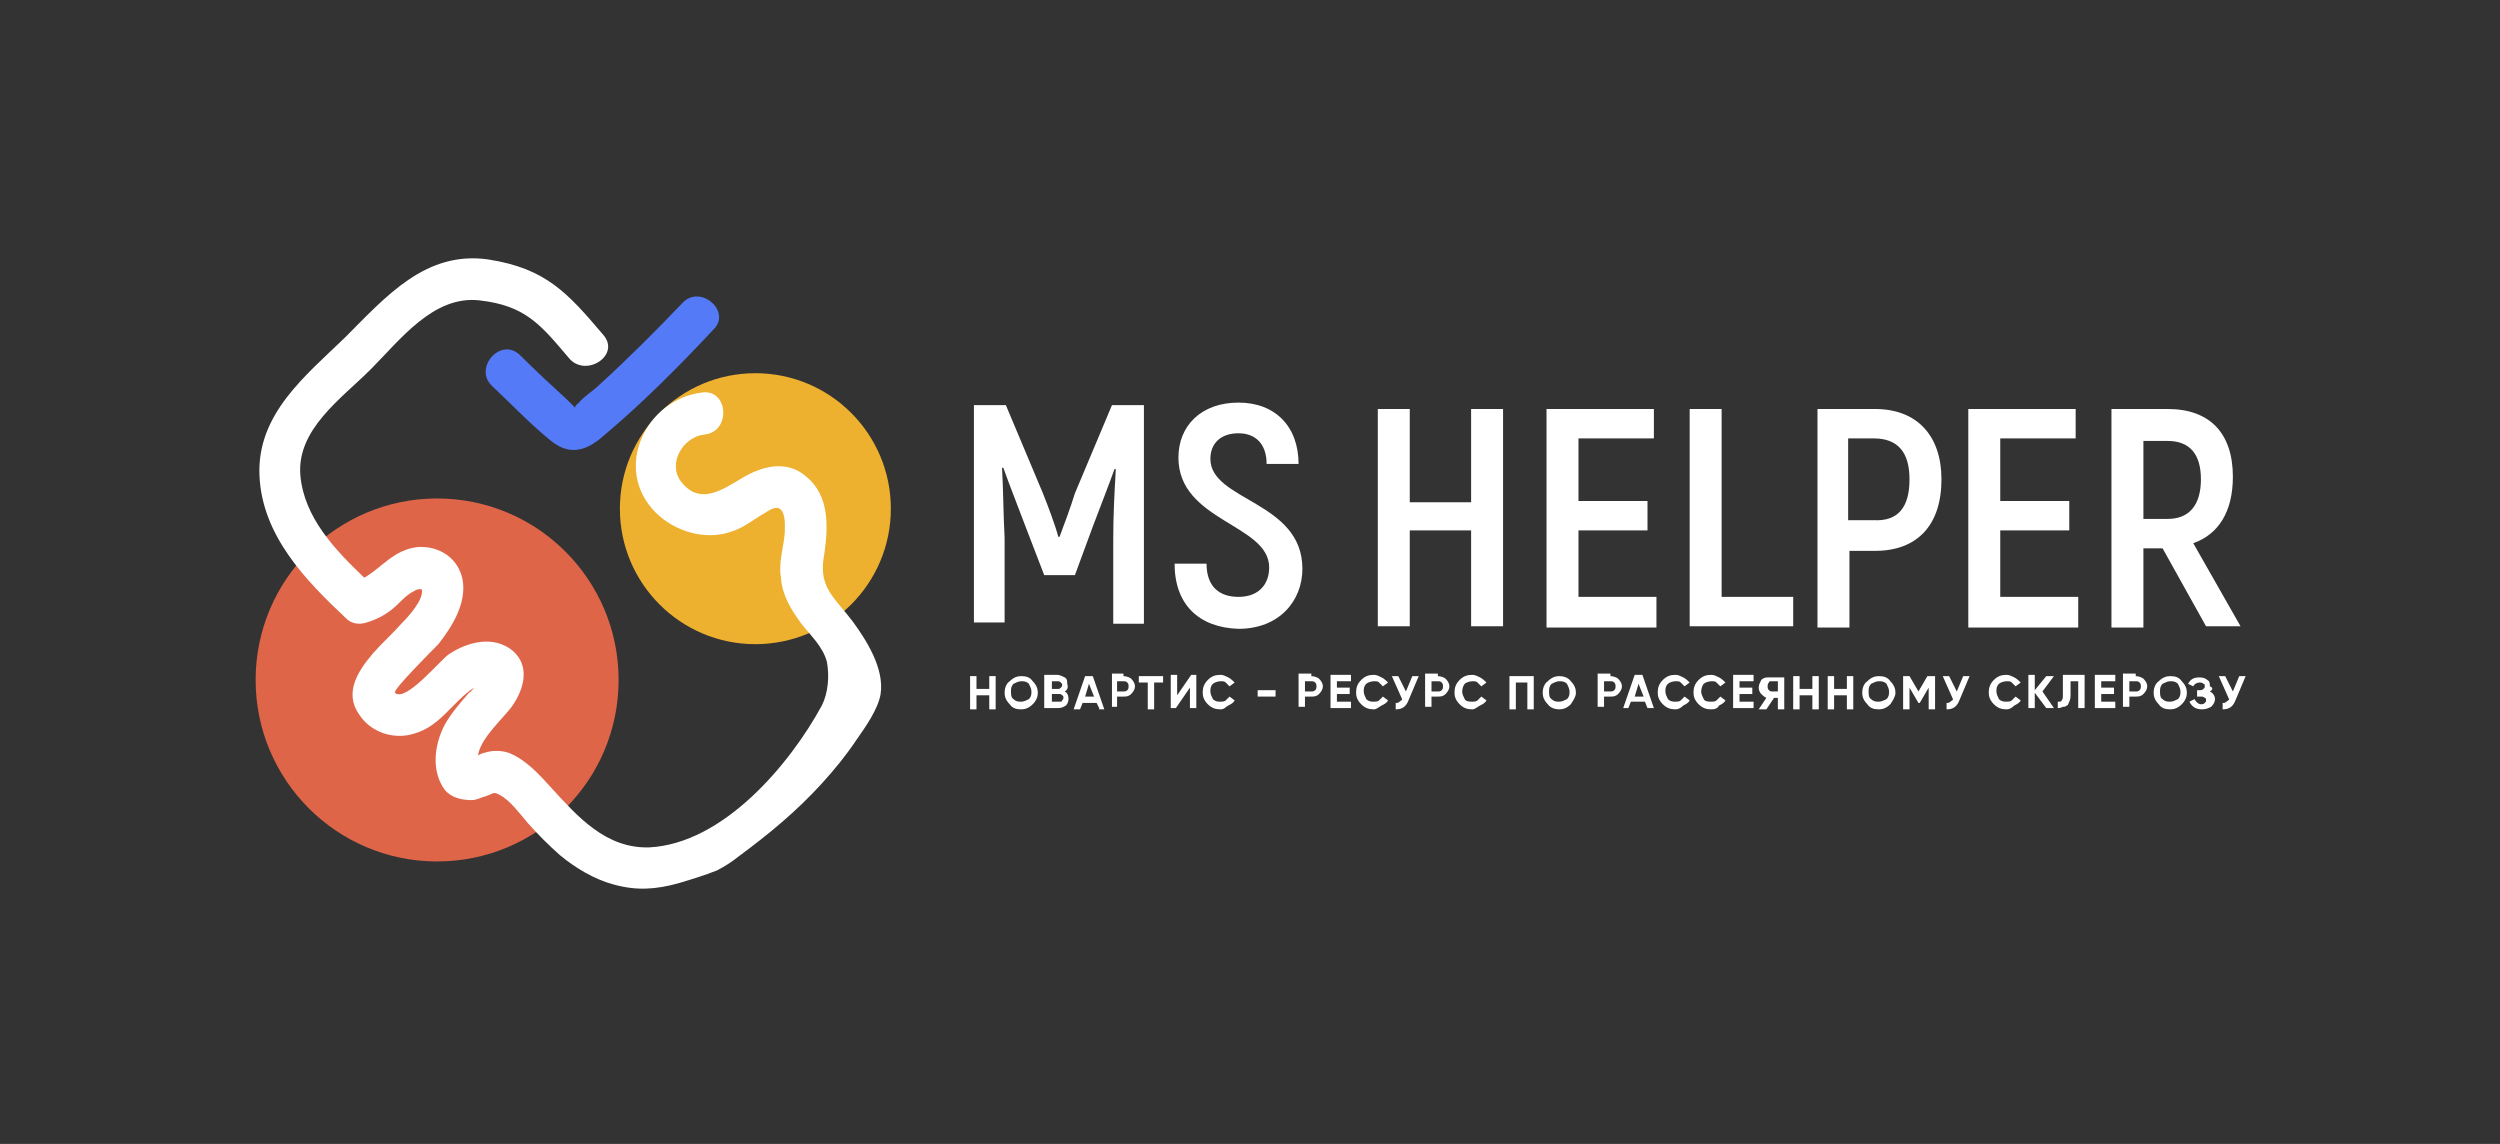 <?xml version="1.0" encoding="utf-8"?>
<!-- Generator: Adobe Illustrator 23.0.2, SVG Export Plug-In . SVG Version: 6.00 Build 0)  -->
<svg version="1.1" id="Layer_1" xmlns="http://www.w3.org/2000/svg" xmlns:xlink="http://www.w3.org/1999/xlink" x="0px" y="0px"
	 viewBox="0 0 195.6 89.5" style="enable-background:new 0 0 195.6 89.5;" xml:space="preserve">
<rect x="0" y="0" width="195.6" height="89.5" fill="#333333" stroke="none"/>
<style type="text/css">
	.st0{fill:#FFFFFF;}
	.st1{fill:#EEB02F;}
	.st2{fill:#DF6549;}
	.st3{fill:#547AF8;}
</style>
<g>
	<g>
		<g>
			<g>
				<path class="st0" d="M89.5,31.8v17h-2.4v-6.6c0-1.9,0.1-3.7,0.2-5.5l-0.1,0c-0.5,1.4-1.1,2.9-1.7,4.5L84.1,45h-2.4l-1.5-3.9
					c-0.6-1.6-1.2-3.1-1.7-4.5l-0.1,0c0.1,1.8,0.1,3.6,0.2,5.5v6.6h-2.4v-17h2.5l2.9,6.9c0.4,1,1,2.6,1.2,3.4h0.1
					c0.3-0.8,0.9-2.4,1.2-3.4l2.9-6.9H89.5z"/>
				<path class="st0" d="M91.9,44.1h2.5c0,1.8,1,2.6,2.5,2.6c1.6,0,2.4-1,2.4-2.3c0-3.4-7.1-3.6-7.1-8.6c0-2.5,1.8-4.3,4.7-4.3
					c2.9,0,4.7,1.9,4.7,4.8h-2.5c0-1.6-0.9-2.4-2.2-2.4c-1.4,0-2.2,0.8-2.2,2c0,3.3,7.2,3.3,7.2,8.6c0,2.5-1.8,4.7-5,4.7
					C93.8,49.1,91.9,47.3,91.9,44.1z"/>
			</g>
			<g>
				<path class="st0" d="M117.6,32v17h-2.5v-7.5h-4.8v7.5h-2.5V32h2.5v7.3h4.8V32H117.6z"/>
				<path class="st0" d="M129.6,46.8v2.3H121V32h8.4v2.3h-5.9v4.9h5.4v2.3h-5.4v5.2H129.6z"/>
				<path class="st0" d="M140.3,46.7v2.3h-8.1V32h2.5v14.7H140.3z"/>
				<path class="st0" d="M151.9,37.5c0,3.6-1.9,5.6-5.2,5.6h-2v6h-2.5V32h4.5C150,32,151.9,34.1,151.9,37.5z M149.4,37.5
					c0-2.1-0.9-3.2-2.8-3.2h-2v6.4h2C148.5,40.8,149.4,39.7,149.4,37.5z"/>
				<path class="st0" d="M162.6,46.8v2.3H154V32h8.4v2.3h-5.9v4.9h5.4v2.3h-5.4v5.2H162.6z"/>
				<path class="st0" d="M169.2,42.9h-1.5v6.2h-2.5V32h4.4c3.3,0,5.1,1.9,5.1,5.3c0,2.7-1.1,4.5-3.1,5.2l3.7,6.5h-2.7L169.2,42.9z
					 M167.7,40.6h1.9c1.7,0,2.6-1.1,2.6-3.1c0-2-0.9-3-2.6-3h-1.9V40.6z"/>
			</g>
		</g>
	</g>
	<g>
		<g>
			<path class="st0" d="M77.4,52.9h0.5v2.6h-0.5v-1.1h-1v1.1h-0.5v-2.6h0.5v1h1V52.9z"/>
			<path class="st0" d="M80.8,55.1c-0.3,0.3-0.6,0.4-0.9,0.4c-0.4,0-0.7-0.1-0.9-0.4c-0.3-0.3-0.4-0.6-0.4-0.9s0.1-0.7,0.4-0.9
				c0.3-0.3,0.6-0.4,0.9-0.4c0.4,0,0.7,0.1,0.9,0.4c0.3,0.3,0.4,0.6,0.4,0.9S81.1,54.8,80.8,55.1z M79.3,54.7
				c0.2,0.2,0.4,0.2,0.6,0.2s0.4-0.1,0.6-0.2c0.2-0.2,0.2-0.4,0.2-0.6s-0.1-0.4-0.2-0.6c-0.2-0.2-0.4-0.2-0.6-0.2s-0.4,0.1-0.6,0.2
				c-0.2,0.2-0.2,0.4-0.2,0.6S79.1,54.6,79.3,54.7z"/>
			<path class="st0" d="M83.3,54.1c0.2,0.1,0.3,0.3,0.3,0.6c0,0.2-0.1,0.4-0.2,0.5c-0.2,0.1-0.3,0.2-0.6,0.2h-1.1v-2.6h1
				c0.2,0,0.4,0.1,0.6,0.2c0.2,0.1,0.2,0.3,0.2,0.5C83.6,53.8,83.5,54,83.3,54.1z M82.8,53.3h-0.5v0.6h0.5c0.1,0,0.1,0,0.2-0.1
				c0.1-0.1,0.1-0.1,0.1-0.2s0-0.1-0.1-0.2C83,53.4,82.9,53.3,82.8,53.3z M82.9,54.9c0.1,0,0.2,0,0.2-0.1c0.1-0.1,0.1-0.1,0.1-0.2
				c0-0.1,0-0.2-0.1-0.2c-0.1-0.1-0.1-0.1-0.2-0.1h-0.6v0.6H82.9z"/>
			<path class="st0" d="M86,55.4L85.8,55h-1.1l-0.2,0.5H84l0.9-2.6h0.6l0.9,2.6H86z M84.9,54.5h0.7l-0.4-1L84.9,54.5z"/>
			<path class="st0" d="M87.9,52.9c0.2,0,0.5,0.1,0.6,0.2c0.2,0.2,0.3,0.4,0.3,0.6c0,0.2-0.1,0.4-0.3,0.6c-0.2,0.2-0.4,0.2-0.6,0.2
				h-0.5v0.8H87v-2.6H87.9z M87.9,54.1c0.1,0,0.2,0,0.3-0.1c0.1-0.1,0.1-0.2,0.1-0.3c0-0.1,0-0.2-0.1-0.3c-0.1-0.1-0.2-0.1-0.3-0.1
				h-0.5v0.8H87.9z"/>
			<path class="st0" d="M91,52.9v0.5h-0.7v2.1h-0.5v-2.1h-0.7v-0.5H91z"/>
			<path class="st0" d="M93.1,55.4v-1.6L92,55.4h-0.4v-2.6h0.5v1.6l1.1-1.6h0.4v2.6H93.1z"/>
			<path class="st0" d="M95.5,55.5c-0.4,0-0.7-0.1-1-0.4c-0.3-0.3-0.4-0.6-0.4-0.9c0-0.4,0.1-0.7,0.4-1c0.3-0.3,0.6-0.4,1-0.4
				c0.2,0,0.4,0.1,0.6,0.2c0.2,0.1,0.4,0.3,0.5,0.4l-0.4,0.3c-0.1-0.1-0.2-0.2-0.3-0.3c-0.1-0.1-0.2-0.1-0.4-0.1
				c-0.2,0-0.5,0.1-0.6,0.2c-0.2,0.2-0.2,0.4-0.2,0.6c0,0.2,0.1,0.4,0.2,0.6c0.2,0.2,0.4,0.2,0.6,0.2c0.1,0,0.3,0,0.4-0.1
				c0.1-0.1,0.2-0.2,0.3-0.3l0.4,0.3c-0.1,0.2-0.3,0.3-0.5,0.4S95.8,55.5,95.5,55.5z"/>
			<path class="st0" d="M98.4,54.5v-0.5h1.4v0.5H98.4z"/>
			<path class="st0" d="M102.6,52.9c0.2,0,0.5,0.1,0.6,0.2c0.2,0.2,0.3,0.4,0.3,0.6c0,0.2-0.1,0.4-0.3,0.6c-0.2,0.2-0.4,0.2-0.6,0.2
				h-0.5v0.8h-0.5v-2.6H102.6z M102.6,54.1c0.1,0,0.2,0,0.3-0.1c0.1-0.1,0.1-0.2,0.1-0.3c0-0.1,0-0.2-0.1-0.3
				c-0.1-0.1-0.2-0.1-0.3-0.1h-0.5v0.8H102.6z"/>
			<path class="st0" d="M104.6,54.9h1.1v0.5h-1.6v-2.6h1.6v0.5h-1.1v0.5h1v0.5h-1V54.9z"/>
			<path class="st0" d="M107.5,55.5c-0.4,0-0.7-0.1-1-0.4c-0.3-0.3-0.4-0.6-0.4-0.9c0-0.4,0.1-0.7,0.4-1c0.3-0.3,0.6-0.4,1-0.4
				c0.2,0,0.4,0.1,0.6,0.2c0.2,0.1,0.4,0.3,0.5,0.4l-0.4,0.3c-0.1-0.1-0.2-0.2-0.3-0.3c-0.1-0.1-0.2-0.1-0.4-0.1
				c-0.2,0-0.5,0.1-0.6,0.2c-0.2,0.2-0.2,0.4-0.2,0.6c0,0.2,0.1,0.4,0.2,0.6c0.2,0.2,0.4,0.2,0.6,0.2c0.1,0,0.3,0,0.4-0.1
				c0.1-0.1,0.2-0.2,0.3-0.3l0.4,0.3c-0.1,0.2-0.3,0.3-0.5,0.4S107.7,55.5,107.5,55.5z"/>
			<path class="st0" d="M110.5,52.9h0.5l-0.8,1.9c-0.2,0.5-0.5,0.7-1,0.7v-0.5c0.1,0,0.2,0,0.3-0.1s0.2-0.1,0.2-0.2l-0.8-1.8h0.5
				l0.6,1.2L110.5,52.9z"/>
			<path class="st0" d="M112.5,52.9c0.2,0,0.5,0.1,0.6,0.2c0.2,0.2,0.3,0.4,0.3,0.6c0,0.2-0.1,0.4-0.3,0.6c-0.2,0.2-0.4,0.2-0.6,0.2
				h-0.5v0.8h-0.5v-2.6H112.5z M112.5,54.1c0.1,0,0.2,0,0.3-0.1c0.1-0.1,0.1-0.2,0.1-0.3c0-0.1,0-0.2-0.1-0.3
				c-0.1-0.1-0.2-0.1-0.3-0.1h-0.5v0.8H112.5z"/>
			<path class="st0" d="M115.2,55.5c-0.4,0-0.7-0.1-1-0.4c-0.3-0.3-0.4-0.6-0.4-0.9c0-0.4,0.1-0.7,0.4-1c0.3-0.3,0.6-0.4,1-0.4
				c0.2,0,0.4,0.1,0.6,0.2c0.2,0.1,0.4,0.3,0.5,0.4l-0.4,0.3c-0.1-0.1-0.2-0.2-0.3-0.3c-0.1-0.1-0.2-0.1-0.4-0.1
				c-0.2,0-0.5,0.1-0.6,0.2s-0.2,0.4-0.2,0.6c0,0.2,0.1,0.4,0.2,0.6s0.4,0.2,0.6,0.2c0.1,0,0.3,0,0.4-0.1c0.1-0.1,0.2-0.2,0.3-0.3
				l0.4,0.3c-0.1,0.2-0.3,0.3-0.5,0.4S115.4,55.5,115.2,55.5z"/>
			<path class="st0" d="M120,52.9v2.6h-0.5v-2.1h-0.9v2.1h-0.5v-2.6H120z"/>
			<path class="st0" d="M122.9,55.1c-0.3,0.3-0.6,0.4-0.9,0.4s-0.7-0.1-0.9-0.4c-0.3-0.3-0.4-0.6-0.4-0.9s0.1-0.7,0.4-0.9
				c0.3-0.3,0.6-0.4,0.9-0.4s0.7,0.1,0.9,0.4c0.3,0.3,0.4,0.6,0.4,0.9S123.1,54.8,122.9,55.1z M121.4,54.7c0.2,0.2,0.4,0.2,0.6,0.2
				c0.2,0,0.4-0.1,0.6-0.2c0.2-0.2,0.2-0.4,0.2-0.6s-0.1-0.4-0.2-0.6c-0.2-0.2-0.4-0.2-0.6-0.2c-0.2,0-0.4,0.1-0.6,0.2
				c-0.2,0.2-0.2,0.4-0.2,0.6S121.2,54.6,121.4,54.7z"/>
			<path class="st0" d="M126,52.9c0.2,0,0.5,0.1,0.6,0.2c0.2,0.2,0.3,0.4,0.3,0.6c0,0.2-0.1,0.4-0.3,0.6c-0.2,0.2-0.4,0.2-0.6,0.2
				h-0.5v0.8h-0.5v-2.6H126z M126,54.1c0.1,0,0.2,0,0.3-0.1c0.1-0.1,0.1-0.2,0.1-0.3c0-0.1,0-0.2-0.1-0.3c-0.1-0.1-0.2-0.1-0.3-0.1
				h-0.5v0.8H126z"/>
			<path class="st0" d="M128.9,55.4l-0.2-0.5h-1.1l-0.2,0.5H127l0.9-2.6h0.6l0.9,2.6H128.9z M127.9,54.5h0.7l-0.4-1L127.9,54.5z"/>
			<path class="st0" d="M131.1,55.5c-0.4,0-0.7-0.1-1-0.4c-0.3-0.3-0.4-0.6-0.4-0.9c0-0.4,0.1-0.7,0.4-1c0.3-0.3,0.6-0.4,1-0.4
				c0.2,0,0.4,0.1,0.6,0.2c0.2,0.1,0.4,0.3,0.5,0.4l-0.4,0.3c-0.1-0.1-0.2-0.2-0.3-0.3c-0.1-0.1-0.2-0.1-0.4-0.1
				c-0.2,0-0.5,0.1-0.6,0.2c-0.2,0.2-0.2,0.4-0.2,0.6c0,0.2,0.1,0.4,0.2,0.6c0.2,0.2,0.4,0.2,0.6,0.2c0.1,0,0.3,0,0.4-0.1
				c0.1-0.1,0.2-0.2,0.3-0.3l0.4,0.3c-0.1,0.2-0.3,0.3-0.5,0.4C131.5,55.4,131.3,55.5,131.1,55.5z"/>
			<path class="st0" d="M133.9,55.5c-0.4,0-0.7-0.1-1-0.4c-0.3-0.3-0.4-0.6-0.4-0.9c0-0.4,0.1-0.7,0.4-1c0.3-0.3,0.6-0.4,1-0.4
				c0.2,0,0.4,0.1,0.6,0.2c0.2,0.1,0.4,0.3,0.5,0.4l-0.4,0.3c-0.1-0.1-0.2-0.2-0.3-0.3c-0.1-0.1-0.2-0.1-0.4-0.1
				c-0.2,0-0.5,0.1-0.6,0.2s-0.2,0.4-0.2,0.6c0,0.2,0.1,0.4,0.2,0.6s0.4,0.2,0.6,0.2c0.1,0,0.3,0,0.4-0.1c0.1-0.1,0.2-0.2,0.3-0.3
				l0.4,0.3c-0.1,0.2-0.3,0.3-0.5,0.4C134.4,55.4,134.2,55.5,133.9,55.5z"/>
			<path class="st0" d="M136.1,54.9h1.1v0.5h-1.6v-2.6h1.6v0.5h-1.1v0.5h1v0.5h-1V54.9z"/>
			<path class="st0" d="M139.6,52.9v2.6h-0.5v-0.9h-0.3l-0.6,0.9h-0.6l0.6-0.9c-0.2-0.1-0.3-0.2-0.4-0.3c-0.1-0.1-0.2-0.3-0.2-0.5
				c0-0.2,0.1-0.4,0.2-0.6c0.2-0.2,0.4-0.2,0.6-0.2H139.6z M138.6,54.1h0.5v-0.8h-0.5c-0.1,0-0.2,0-0.2,0.1
				c-0.1,0.1-0.1,0.2-0.1,0.3c0,0.1,0,0.2,0.1,0.3C138.4,54,138.5,54.1,138.6,54.1z"/>
			<path class="st0" d="M141.8,52.9h0.5v2.6h-0.5v-1.1h-1v1.1h-0.5v-2.6h0.5v1h1V52.9z"/>
			<path class="st0" d="M144.5,52.9h0.5v2.6h-0.5v-1.1h-1v1.1H143v-2.6h0.5v1h1V52.9z"/>
			<path class="st0" d="M147.9,55.1c-0.3,0.3-0.6,0.4-0.9,0.4c-0.4,0-0.7-0.1-0.9-0.4c-0.3-0.3-0.4-0.6-0.4-0.9s0.1-0.7,0.4-0.9
				c0.3-0.3,0.6-0.4,0.9-0.4c0.4,0,0.7,0.1,0.9,0.4c0.3,0.3,0.4,0.6,0.4,0.9S148.1,54.8,147.9,55.1z M146.4,54.7
				c0.2,0.2,0.4,0.2,0.6,0.2c0.2,0,0.4-0.1,0.6-0.2c0.2-0.2,0.2-0.4,0.2-0.6s-0.1-0.4-0.2-0.6c-0.2-0.2-0.4-0.2-0.6-0.2
				c-0.2,0-0.4,0.1-0.6,0.2c-0.2,0.2-0.2,0.4-0.2,0.6S146.2,54.6,146.4,54.7z"/>
			<path class="st0" d="M151.4,52.9v2.6h-0.5v-1.7l-0.7,1.2l-0.1,0l-0.7-1.2v1.7h-0.5v-2.6h0.5l0.7,1.2l0.7-1.2H151.4z"/>
			<path class="st0" d="M153.6,52.9h0.5l-0.8,1.9c-0.2,0.5-0.5,0.7-1,0.7v-0.5c0.1,0,0.2,0,0.3-0.1c0.1-0.1,0.2-0.1,0.2-0.2
				l-0.8-1.8h0.5l0.6,1.2L153.6,52.9z"/>
			<path class="st0" d="M157,55.5c-0.4,0-0.7-0.1-1-0.4c-0.3-0.3-0.4-0.6-0.4-0.9c0-0.4,0.1-0.7,0.4-1c0.3-0.3,0.6-0.4,1-0.4
				c0.2,0,0.4,0.1,0.6,0.2c0.2,0.1,0.4,0.3,0.5,0.4l-0.4,0.3c-0.1-0.1-0.2-0.2-0.3-0.3c-0.1-0.1-0.2-0.1-0.4-0.1
				c-0.2,0-0.5,0.1-0.6,0.2c-0.2,0.2-0.2,0.4-0.2,0.6c0,0.2,0.1,0.4,0.2,0.6c0.2,0.2,0.4,0.2,0.6,0.2c0.1,0,0.3,0,0.4-0.1
				c0.1-0.1,0.2-0.2,0.3-0.3l0.4,0.3c-0.1,0.2-0.3,0.3-0.5,0.4C157.4,55.4,157.2,55.5,157,55.5z"/>
			<path class="st0" d="M160.7,55.4h-0.6l-0.9-1.2v1.2h-0.5v-2.6h0.5V54l0.9-1.1h0.6l-0.9,1.2L160.7,55.4z"/>
			<path class="st0" d="M161,55.4v-0.5c0.2,0,0.3,0,0.3-0.1c0.1-0.1,0.1-0.2,0.1-0.5v-1.5h1.7v2.6h-0.5v-2.1H162v1
				c0,0.2,0,0.4-0.1,0.6c-0.1,0.2-0.1,0.3-0.2,0.3c-0.1,0.1-0.2,0.1-0.3,0.1C161.2,55.4,161.1,55.4,161,55.4z"/>
			<path class="st0" d="M164.4,54.9h1.1v0.5h-1.6v-2.6h1.6v0.5h-1.1v0.5h1v0.5h-1V54.9z"/>
			<path class="st0" d="M167.1,52.9c0.2,0,0.5,0.1,0.6,0.2c0.2,0.2,0.3,0.4,0.3,0.6c0,0.2-0.1,0.4-0.3,0.6c-0.2,0.2-0.4,0.2-0.6,0.2
				h-0.5v0.8h-0.5v-2.6H167.1z M167.1,54.1c0.1,0,0.2,0,0.3-0.1c0.1-0.1,0.1-0.2,0.1-0.3c0-0.1,0-0.2-0.1-0.3
				c-0.1-0.1-0.2-0.1-0.3-0.1h-0.5v0.8H167.1z"/>
			<path class="st0" d="M170.7,55.1c-0.3,0.3-0.6,0.4-0.9,0.4c-0.4,0-0.7-0.1-0.9-0.4c-0.3-0.3-0.4-0.6-0.4-0.9s0.1-0.7,0.4-0.9
				c0.3-0.3,0.6-0.4,0.9-0.4c0.4,0,0.7,0.1,0.9,0.4c0.3,0.3,0.4,0.6,0.4,0.9S171,54.8,170.7,55.1z M169.2,54.7
				c0.2,0.2,0.4,0.2,0.6,0.2s0.4-0.1,0.6-0.2c0.2-0.2,0.2-0.4,0.2-0.6s-0.1-0.4-0.2-0.6c-0.2-0.2-0.4-0.2-0.6-0.2s-0.4,0.1-0.6,0.2
				c-0.2,0.2-0.2,0.4-0.2,0.6S169,54.6,169.2,54.7z"/>
			<path class="st0" d="M172.9,54.1c0.2,0.1,0.4,0.3,0.4,0.6c0,0.2-0.1,0.4-0.3,0.6c-0.2,0.1-0.4,0.2-0.7,0.2c-0.5,0-0.8-0.2-1-0.6
				l0.4-0.2c0.1,0.2,0.3,0.4,0.5,0.4c0.1,0,0.2,0,0.3-0.1c0.1-0.1,0.1-0.1,0.1-0.2c0-0.1,0-0.2-0.1-0.2c-0.1-0.1-0.2-0.1-0.3-0.1
				h-0.3v-0.5h0.2c0.1,0,0.2,0,0.3-0.1c0.1-0.1,0.1-0.1,0.1-0.2c0-0.1,0-0.2-0.1-0.2c-0.1-0.1-0.2-0.1-0.3-0.1
				c-0.2,0-0.4,0.1-0.5,0.3l-0.4-0.2c0.2-0.4,0.5-0.5,0.9-0.5c0.3,0,0.5,0.1,0.6,0.2c0.2,0.1,0.2,0.3,0.2,0.5
				C173.2,53.8,173.1,54,172.9,54.1z"/>
			<path class="st0" d="M175.2,52.9h0.5l-0.8,1.9c-0.2,0.5-0.5,0.7-1,0.7v-0.5c0.1,0,0.2,0,0.3-0.1c0.1-0.1,0.2-0.1,0.2-0.2
				l-0.8-1.8h0.5l0.6,1.2L175.2,52.9z"/>
		</g>
	</g>
</g>
<circle class="st1" cx="59.1" cy="39.8" r="10.6"/>
<circle class="st2" cx="34.2" cy="53.2" r="14.2"/>
<path class="st0" d="M63.1,37.3c-1.6-1.4-3.6-0.8-5.2,0.2c-1.5,0.9-3.2,2-4.6,0.2c-1.1-1.4,0.1-3.5,1.8-3.7c2.1-0.2,1.9-3.5-0.1-3.3
	c-4.5,0.5-7.1,6-3.7,9.4c1.5,1.5,3.9,2.2,5.9,1.5c1-0.3,1.8-1,2.7-1.5c0.3-0.2,0.8-0.5,1.1-0.3c0.5,0.3,0.4,1.4,0.4,1.9
	c-0.1,1.2-0.5,2.3-0.3,3.5c0.1,1.4,0.8,2.5,1.6,3.6c0.7,0.9,1.7,1.8,2,3c0.2,1.1,0.1,2.4-0.4,3.4c-2.5,4.6-7.7,10.8-13.5,11.1
	c-3.4,0.1-5.6-2.4-7.7-4.7c-0.9-1-2-2.2-3.3-2.7c-0.6-0.2-1.3-0.2-1.9,0c-0.1,0-0.3,0.1-0.5,0.2c0.2-1.4,2.1-3,2.7-3.9
	c0.9-1.3,1.4-3.1,0-4.3c-1.5-1.2-3.5-0.7-5,0.3c-0.7,0.5-3.4,3.8-4.2,3c-0.2-0.2,2.9-3.3,3.4-3.8c1.1-1.4,2.2-3.2,1.9-5
	c-0.3-1.7-1.8-2.7-3.5-2.6c-1.9,0.2-2.8,1.6-4.2,2.4c-2.3-2.2-4.7-4.7-5-8c-0.3-3.6,3.2-6,5.5-8.3c2.3-2.3,4.9-5.8,8.5-5.4
	c3.6,0.4,4.8,1.9,7,4.5c1.3,1.6,4.1-0.2,2.7-1.8c-2.8-3.3-4.5-5.2-9-5.9c-4.9-0.7-8,2.9-11.2,6.1c-3.1,3-6.9,6-6.7,10.8
	c0.2,4.7,3.6,8.2,6.8,11.2c0.4,0.4,1,0.5,1.6,0.3c1-0.3,1.8-0.8,2.5-1.5c0.3-0.3,0.7-0.7,1.1-0.9c0.2-0.1,0.3-0.2,0.5-0.2
	c0.4,0,0.2,0.1,0.2,0c0.2,0.8-1.1,2.2-1.6,2.7c-0.7,0.8-1.5,1.5-2.2,2.3c-1.2,1.4-2.3,3.1-1.1,4.8c0.9,1.4,2.7,2,4.3,1.5
	c2.1-0.6,3-2.5,4.7-3.6c-0.1,0.1-0.2,0.3-0.4,0.4c-0.7,0.8-1.4,1.6-1.9,2.5c-0.8,1.5-1.1,3.6,0,5.1c0.5,0.6,1.3,0.8,2.1,0.8
	c0.4,0,0.7-0.2,1.1-0.3c0.6-0.2,0.6-0.4,1.1-0.1c0.8,0.4,1.6,1.5,2.2,2.2c0.8,0.9,1.6,1.7,2.5,2.5c1.2,1,2.7,1.9,4.2,2.3
	c1.8,0.5,3.3,0.4,5.1-0.1c1-0.3,2-0.6,3-1c0.6-0.3,1.2-0.7,1.7-1.1c2.3-1.7,4.5-3.5,6.5-5.7c1-1.1,1.9-2.2,2.7-3.4
	c0.7-1,1.7-2.4,1.9-3.6c0.3-2-1.1-4.2-2.2-5.7c-0.6-0.8-1.3-1.5-1.8-2.3c-0.6-1-0.6-1.9-0.4-3C64.8,41.2,64.9,38.8,63.1,37.3z"/>
<path class="st3" d="M53.4,23.7c-2.1,2.2-4.3,4.4-6.5,6.4c-0.5,0.5-1.2,0.9-1.6,1.4c-0.1,0.1-0.3,0.2-0.3,0.4
	c-0.2-0.2-0.5-0.5-0.6-0.6c-1.2-1.1-2.5-2.3-3.7-3.5c-1.5-1.5-3.7,1-2.2,2.4c1.5,1.4,2.9,2.9,4.5,4.2c1.4,1.2,2.7,1,4.1-0.2
	c3.1-2.6,6-5.5,8.7-8.4C57.3,24.4,54.8,22.2,53.4,23.7z"/>
</svg>
